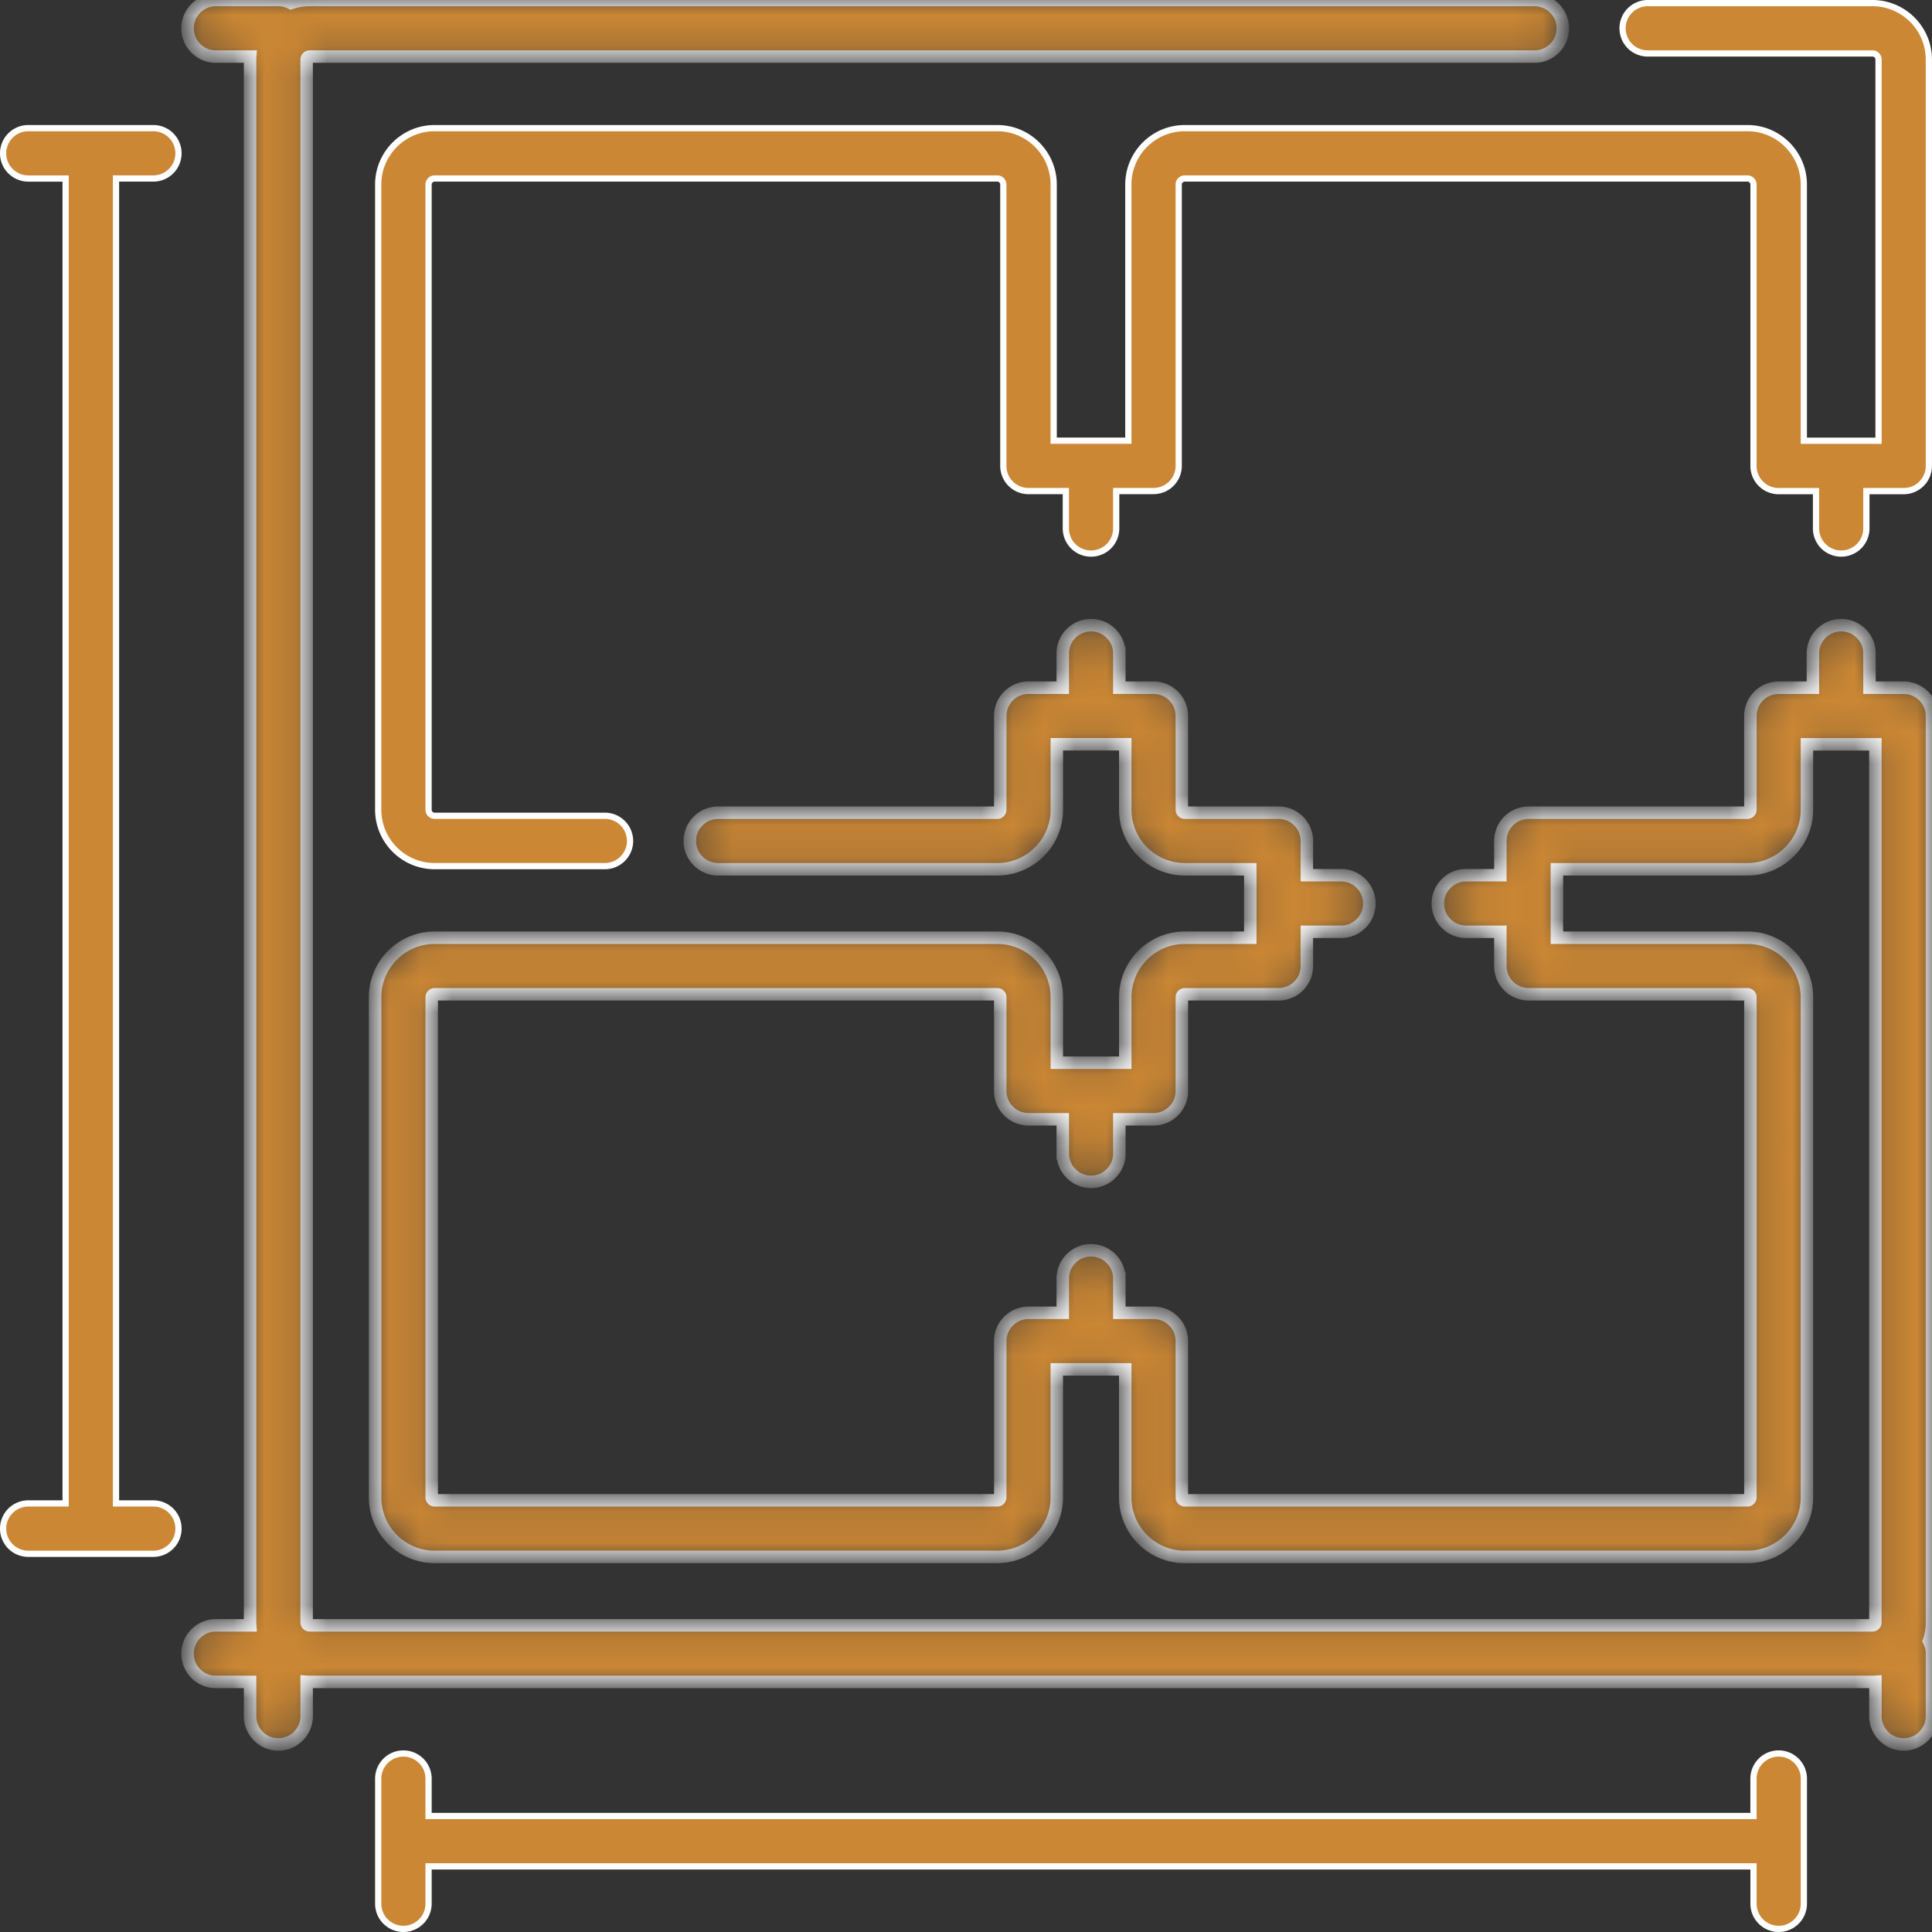<svg width="62" height="62" fill="none" xmlns="http://www.w3.org/2000/svg"><rect width="100%" height="100%" fill="#333333" stroke="none"/><mask id="a" fill="#fff"><path d="M61.092 22.069h-1.098v-1.099a.908.908 0 0 0-.908-.908.908.908 0 0 0-.908.908v1.099h-1.098a.908.908 0 0 0-.908.908v3.008a.095.095 0 0 1-.095.095h-7.021a.908.908 0 0 0-.908.908v1.098h-1.098a.908.908 0 0 0-.908.908.908.908 0 0 0 .908.908h1.098V31a.908.908 0 0 0 .908.908h7.021a.095.095 0 0 1 .095.095v16.049a.095.095 0 0 1-.095.095H38.022a.095.095 0 0 1-.095-.095v-5.015a.908.908 0 0 0-.908-.908h-1.098v-1.098a.908.908 0 0 0-.908-.908.908.908 0 0 0-.908.908v1.098h-1.098a.908.908 0 0 0-.908.908v5.015a.095.095 0 0 1-.095.095h-18.055a.095.095 0 0 1-.095-.095V32.003a.095.095 0 0 1 .095-.095h18.055a.095.095 0 0 1 .095.095v3.009a.908.908 0 0 0 .908.908h1.098v1.098a.908.908 0 0 0 .908.908.908.908 0 0 0 .908-.908v-1.098h1.098a.908.908 0 0 0 .908-.908V32.003a.095.095 0 0 1 .095-.095h3.009A.908.908 0 0 0 41.939 31v-1.098h1.098a.908.908 0 0 0 .908-.908.908.908 0 0 0-.908-.908H41.939v-1.098a.908.908 0 0 0-.908-.908h-3.009a.095.095 0 0 1-.095-.095v-3.009a.908.908 0 0 0-.908-.908h-1.098v-1.098a.908.908 0 0 0-.908-.908.908.908 0 0 0-.908.908v1.098h-1.098a.908.908 0 0 0-.908.908v3.009a.095.095 0 0 1-.095.095h-8.959a.908.908 0 0 0-.908.908.908.908 0 0 0 .908.908h8.959c1.054 0 1.911-.857 1.911-1.911v-2.101h2.196v2.101c0 1.054.857 1.911 1.911 1.911h2.101v2.196h-2.101c-1.054 0-1.911.857-1.911 1.911v2.101h-2.196v-2.101c0-1.054-.857-1.911-1.911-1.911H13.948c-1.054 0-1.911.857-1.911 1.911v16.049c0 1.054.857 1.911 1.911 1.911h18.055c1.054 0 1.911-.857 1.911-1.911v-4.107h2.196v4.107c0 1.054.857 1.911 1.911 1.911h18.055c1.054 0 1.911-.857 1.911-1.911V32.003c0-1.054-.858-1.911-1.911-1.911h-6.113V27.896h6.113c1.054 0 1.911-.858 1.911-1.911V23.885h2.196v28.179a.095.095 0 0 1-.095.095H9.936a.095.095 0 0 1-.095-.095V1.911a.095.095 0 0 1 .095-.095H49.245a.908.908 0 0 0 .908-.908A.908.908 0 0 0 49.245 0H9.936a1.902 1.902 0 0 0-.597.097A.902.902 0 0 0 8.933 0H6.927a.908.908 0 0 0-.908.908.908.908 0 0 0 .908.908h1.103c-.002.032-.005.063-.005.095v50.153c0 .032.003.063.005.095H6.927a.908.908 0 0 0-.908.908.908.908 0 0 0 .908.908h1.098v1.098a.908.908 0 0 0 .908.908.908.908 0 0 0 .908-.908v-1.103c.032.002.063.005.095.005H60.089c.032 0 .063-.003.095-.005v1.103a.908.908 0 0 0 .908.908.908.908 0 0 0 .908-.908v-2.006a.903.903 0 0 0-.097-.406 1.902 1.902 0 0 0 .097-.597V22.977a.908.908 0 0 0-.908-.908Z"/></mask><path d="M61.092 22.069h-1.098v-1.099a.908.908 0 0 0-.908-.908.908.908 0 0 0-.908.908v1.099h-1.098a.908.908 0 0 0-.908.908v3.008a.095.095 0 0 1-.095.095h-7.021a.908.908 0 0 0-.908.908v1.098h-1.098a.908.908 0 0 0-.908.908.908.908 0 0 0 .908.908h1.098V31a.908.908 0 0 0 .908.908h7.021a.095.095 0 0 1 .095.095v16.049a.095.095 0 0 1-.095.095H38.022a.095.095 0 0 1-.095-.095v-5.015a.908.908 0 0 0-.908-.908h-1.098v-1.098a.908.908 0 0 0-.908-.908.908.908 0 0 0-.908.908v1.098h-1.098a.908.908 0 0 0-.908.908v5.015a.095.095 0 0 1-.095.095h-18.055a.095.095 0 0 1-.095-.095V32.003a.095.095 0 0 1 .095-.095h18.055a.095.095 0 0 1 .095.095v3.009a.908.908 0 0 0 .908.908h1.098v1.098a.908.908 0 0 0 .908.908.908.908 0 0 0 .908-.908v-1.098h1.098a.908.908 0 0 0 .908-.908V32.003a.095.095 0 0 1 .095-.095h3.009A.908.908 0 0 0 41.939 31v-1.098h1.098a.908.908 0 0 0 .908-.908.908.908 0 0 0-.908-.908H41.939v-1.098a.908.908 0 0 0-.908-.908h-3.009a.095.095 0 0 1-.095-.095v-3.009a.908.908 0 0 0-.908-.908h-1.098v-1.098a.908.908 0 0 0-.908-.908.908.908 0 0 0-.908.908v1.098h-1.098a.908.908 0 0 0-.908.908v3.009a.095.095 0 0 1-.095.095h-8.959a.908.908 0 0 0-.908.908.908.908 0 0 0 .908.908h8.959c1.054 0 1.911-.857 1.911-1.911v-2.101h2.196v2.101c0 1.054.857 1.911 1.911 1.911h2.101v2.196h-2.101c-1.054 0-1.911.857-1.911 1.911v2.101h-2.196v-2.101c0-1.054-.857-1.911-1.911-1.911H13.948c-1.054 0-1.911.857-1.911 1.911v16.049c0 1.054.857 1.911 1.911 1.911h18.055c1.054 0 1.911-.857 1.911-1.911v-4.107h2.196v4.107c0 1.054.857 1.911 1.911 1.911h18.055c1.054 0 1.911-.857 1.911-1.911V32.003c0-1.054-.858-1.911-1.911-1.911h-6.113V27.896h6.113c1.054 0 1.911-.858 1.911-1.911V23.885h2.196v28.179a.095.095 0 0 1-.095.095H9.936a.095.095 0 0 1-.095-.095V1.911a.095.095 0 0 1 .095-.095H49.245a.908.908 0 0 0 .908-.908A.908.908 0 0 0 49.245 0H9.936a1.902 1.902 0 0 0-.597.097A.902.902 0 0 0 8.933 0H6.927a.908.908 0 0 0-.908.908.908.908 0 0 0 .908.908h1.103c-.002.032-.005.063-.005.095v50.153c0 .032.003.063.005.095H6.927a.908.908 0 0 0-.908.908.908.908 0 0 0 .908.908h1.098v1.098a.908.908 0 0 0 .908.908.908.908 0 0 0 .908-.908v-1.103c.032.002.063.005.095.005H60.089c.032 0 .063-.003.095-.005v1.103a.908.908 0 0 0 .908.908.908.908 0 0 0 .908-.908v-2.006a.903.903 0 0 0-.097-.406 1.902 1.902 0 0 0 .097-.597V22.977a.908.908 0 0 0-.908-.908Z" fill="#CB8734" stroke="#fff" stroke-width=".4" mask="url(#a)"/><path d="M60.184 14.145h.1V1.911a.195.195 0 0 0-.195-.195h-7.211a.808.808 0 0 1-.808-.808A.808.808 0 0 1 52.877.1h7.211c.999 0 1.811.813 1.811 1.811V14.953a.808.808 0 0 1-.808.808H59.894V16.957a.808.808 0 0 1-.808.808.808.808 0 0 1-.808-.808V15.761H57.08a.808.808 0 0 1-.808-.808V5.923a.195.195 0 0 0-.195-.195H38.021a.195.195 0 0 0-.195.195v9.027a.808.808 0 0 1-.808.808H35.82V16.957a.808.808 0 0 1-.808.808.808.808 0 0 1-.808-.808V15.759H33.006a.808.808 0 0 1-.808-.808V5.923a.195.195 0 0 0-.195-.195H13.948a.195.195 0 0 0-.195.195v20.061a.195.195 0 0 0 .195.195h5.463a.808.808 0 0 1 .808.808.808.808 0 0 1-.808.808h-5.463c-.999 0-1.811-.813-1.811-1.811V5.923c0-.999.813-1.811 1.811-1.811h18.055c.999 0 1.811.813 1.811 1.811v8.219H36.21V5.923c0-.999.812-1.811 1.811-1.811h18.055c.999 0 1.811.813 1.811 1.811v8.221h.1l1.059-0v0l.004-0a.561.561 0 0 0 .022-.001.19.19 0 0 1 .026 0 .556.556 0 0 0 .022.001v0h1.063ZM56.171 58.277h.1V57.08a.808.808 0 0 1 1.617 0v4.012a.808.808 0 0 1-.808.808.808.808 0 0 1-.808-.808V59.894H13.753V61.092a.808.808 0 0 1-.808.808.808.808 0 0 1-.808-.808v-4.012a.808.808 0 0 1 .808-.808.808.808 0 0 1 .808.808v1.198h42.418ZM3.723 48.147v.1H4.92a.808.808 0 0 1 .808.808.808.808 0 0 1-.808.808H.908A.808.808 0 0 1 .1 49.055a.808.808 0 0 1 .808-.808H2.106V5.729H.908A.808.808 0 0 1 .1 4.92a.808.808 0 0 1 .808-.808h4.012a.808.808 0 0 1 .808.808.808.808 0 0 1-.808.808H3.723V48.147Z" fill="#CB8734" stroke="#fff" stroke-width=".2"/></svg>